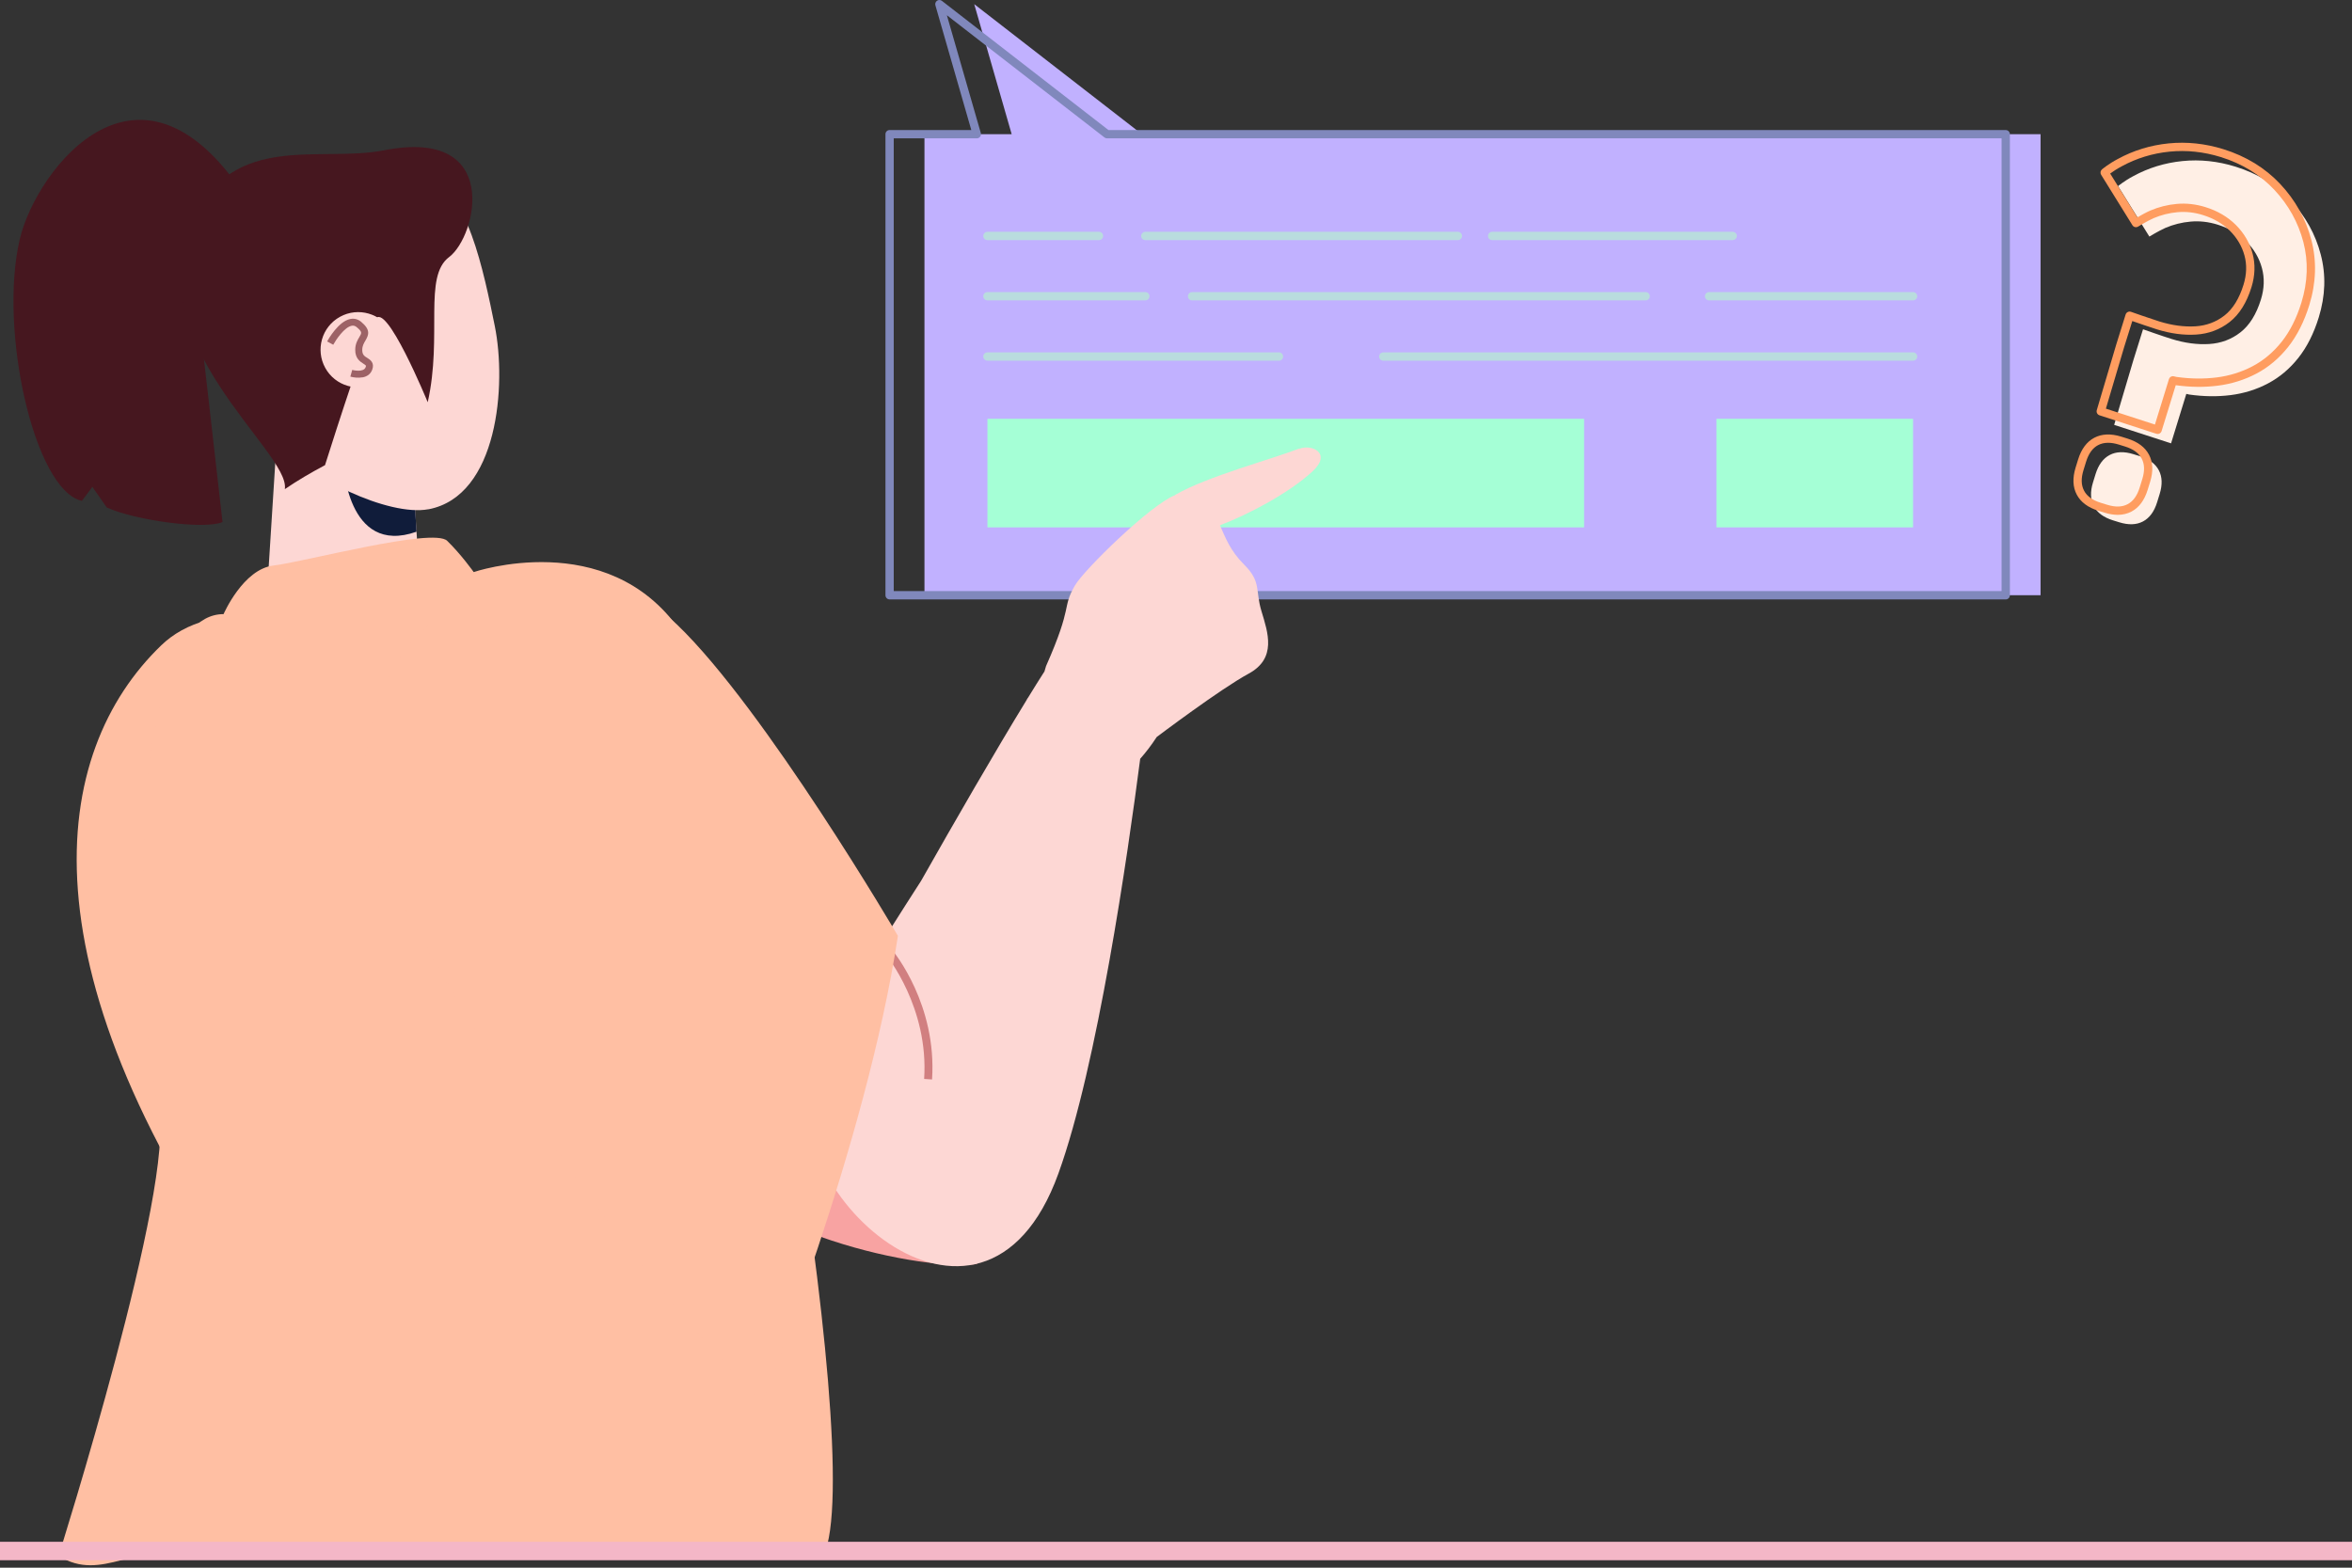 <svg width="255" height="170" viewBox="0 0 255 170" fill="none" xmlns="http://www.w3.org/2000/svg">
    <rect x="0" y="0" width="255" height="170" fill="#333333" stroke="none"/>
    <g clip-path="url(#clip0_0_1)">
        <path d="M221.235 64.549H100.229V14.552H109.684L105.625 0.451L123.803 14.552H221.235V64.549Z" fill="#C1B1FF"/>
        <path d="M217.458 65H96.45C96.202 65 96 64.798 96 64.549V14.552C96 14.303 96.202 14.101 96.45 14.101H105.307L101.414 0.576C101.361 0.388 101.433 0.188 101.594 0.078C101.755 -0.033 101.968 -0.027 102.121 0.094L120.179 14.103H217.458C217.707 14.103 217.909 14.305 217.909 14.554V64.551C217.909 64.8 217.707 65.002 217.458 65.002V65ZM96.898 64.099H217.008V15.003H120.024C119.925 15.003 119.829 14.971 119.749 14.909L102.659 1.652L106.338 14.427C106.377 14.564 106.35 14.709 106.264 14.824C106.179 14.936 106.047 15.003 105.906 15.003H96.898V64.099Z" fill="#8088BC"/>
        <path d="M107.057 57.188L171.746 57.188V45.416L107.057 45.416V57.188Z" fill="#A5FFD6"/>
        <path d="M186.095 57.188H207.412V45.416H186.095V57.188Z" fill="#A5FFD6"/>
        <path d="M138.665 39.114H107.053C106.804 39.114 106.603 38.911 106.603 38.662C106.603 38.413 106.804 38.211 107.053 38.211H138.665C138.914 38.211 139.115 38.413 139.115 38.662C139.115 38.911 138.914 39.114 138.665 39.114Z" fill="#B9DCDE"/>
        <path d="M207.412 39.114H149.973C149.724 39.114 149.522 38.911 149.522 38.662C149.522 38.413 149.724 38.211 149.973 38.211H207.412C207.661 38.211 207.862 38.413 207.862 38.662C207.862 38.911 207.661 39.114 207.412 39.114Z" fill="#B9DCDE"/>
        <path d="M124.172 32.575H107.053C106.804 32.575 106.603 32.373 106.603 32.124C106.603 31.875 106.804 31.673 107.053 31.673H124.172C124.42 31.673 124.622 31.875 124.622 32.124C124.622 32.373 124.42 32.575 124.172 32.575Z" fill="#B9DCDE"/>
        <path d="M178.419 32.575H129.246C128.998 32.575 128.796 32.373 128.796 32.124C128.796 31.875 128.998 31.673 129.246 31.673H178.419C178.668 31.673 178.87 31.875 178.87 32.124C178.87 32.373 178.668 32.575 178.419 32.575Z" fill="#B9DCDE"/>
        <path d="M207.412 32.575H185.294C185.045 32.575 184.844 32.373 184.844 32.124C184.844 31.875 185.045 31.673 185.294 31.673H207.412C207.66 31.673 207.862 31.875 207.862 32.124C207.862 32.373 207.66 32.575 207.412 32.575Z" fill="#B9DCDE"/>
        <path d="M119.15 26.038H107.053C106.804 26.038 106.603 25.836 106.603 25.587C106.603 25.338 106.804 25.136 107.053 25.136H119.15C119.399 25.136 119.601 25.338 119.601 25.587C119.601 25.836 119.399 26.038 119.15 26.038Z" fill="#B9DCDE"/>
        <path d="M158.062 26.038H124.172C123.923 26.038 123.722 25.836 123.722 25.587C123.722 25.338 123.923 25.136 124.172 25.136H158.062C158.31 25.136 158.512 25.338 158.512 25.587C158.512 25.836 158.31 26.038 158.062 26.038Z" fill="#B9DCDE"/>
        <path d="M187.853 26.038H161.777C161.529 26.038 161.327 25.836 161.327 25.587C161.327 25.338 161.529 25.136 161.777 25.136H187.853C188.102 25.136 188.303 25.338 188.303 25.587C188.303 25.836 188.102 26.038 187.853 26.038Z" fill="#B9DCDE"/>
        <path d="M231.32 38.981C231.601 38.075 232.344 35.708 232.344 35.708C232.344 35.708 234.536 36.48 235.442 36.759C236.87 37.203 238.227 37.384 239.512 37.305C240.798 37.225 241.93 36.802 242.91 36.035C243.892 35.269 244.629 34.082 245.126 32.475C245.493 31.289 245.53 30.151 245.234 29.065C244.939 27.978 244.377 27.019 243.546 26.188C242.715 25.356 241.672 24.746 240.417 24.356C239.441 24.053 238.474 23.945 237.512 24.029C236.551 24.113 235.63 24.343 234.75 24.721C234.041 25.038 233.031 25.654 233.031 25.654L229.637 20.182C229.637 20.182 230.313 19.614 231.273 19.108C232.925 18.205 234.707 17.658 236.618 17.466C238.529 17.274 240.441 17.476 242.358 18.07C244.762 18.816 246.76 20.039 248.355 21.738C249.948 23.437 251.036 25.391 251.612 27.599C252.191 29.806 252.117 32.079 251.396 34.419C250.857 36.165 250.119 37.629 249.18 38.812C248.243 39.994 247.145 40.917 245.892 41.579C244.638 42.242 243.285 42.663 241.837 42.845C240.386 43.027 238.922 43.004 237.349 42.784C237.198 42.749 237.035 42.718 237.037 42.712L235.383 48.077L229.215 46.073L231.32 38.979V38.981ZM229.083 56.425C228.073 56.11 227.38 55.6 227.009 54.891C226.637 54.183 226.606 53.323 226.92 52.31L227.195 51.42C227.506 50.407 228.018 49.715 228.724 49.341C229.431 48.967 230.289 48.936 231.301 49.251L231.982 49.461C232.992 49.774 233.683 50.286 234.055 50.995C234.428 51.703 234.459 52.565 234.145 53.576L233.87 54.466C233.556 55.479 233.047 56.172 232.34 56.545C231.633 56.919 230.774 56.95 229.763 56.635L229.083 56.425Z" fill="#FFEFE5"/>
        <path d="M229.595 55.829C229.15 55.829 228.676 55.751 228.173 55.594L227.494 55.384C226.37 55.035 225.582 54.444 225.156 53.63C224.726 52.817 224.685 51.833 225.034 50.705L225.309 49.815C225.657 48.69 226.246 47.9 227.058 47.471C227.871 47.042 228.853 46.999 229.978 47.348L230.656 47.559C231.778 47.908 232.567 48.498 232.994 49.313C233.424 50.13 233.465 51.114 233.117 52.239L232.842 53.129C232.493 54.257 231.905 55.045 231.092 55.474C230.644 55.711 230.143 55.829 229.595 55.829ZM228.558 48.016C228.154 48.016 227.794 48.1 227.476 48.267C226.873 48.586 226.445 49.18 226.166 50.081L225.891 50.971C225.612 51.873 225.633 52.606 225.95 53.209C226.268 53.813 226.861 54.242 227.761 54.522L228.44 54.732C229.34 55.012 230.069 54.992 230.674 54.673C231.277 54.355 231.705 53.76 231.984 52.86L232.259 51.969C232.538 51.069 232.518 50.336 232.2 49.731C231.882 49.127 231.289 48.698 230.389 48.418L229.711 48.208C229.297 48.079 228.912 48.016 228.558 48.016ZM233.929 47.06C233.882 47.06 233.836 47.052 233.791 47.038L227.623 45.034C227.391 44.959 227.26 44.712 227.329 44.477L229.434 37.383V37.379C229.715 36.47 230.458 34.103 230.458 34.103C230.495 33.987 230.576 33.891 230.686 33.836C230.794 33.78 230.921 33.772 231.037 33.813C231.059 33.821 233.233 34.585 234.119 34.861C235.49 35.285 236.806 35.461 238.028 35.386C239.215 35.312 240.275 34.916 241.177 34.209C242.079 33.505 242.774 32.382 243.24 30.872C243.579 29.774 243.615 28.712 243.344 27.713C243.071 26.709 242.542 25.808 241.772 25.036C240.998 24.26 240.008 23.682 238.828 23.317C237.916 23.033 236.995 22.929 236.095 23.008C235.186 23.088 234.302 23.311 233.471 23.666C232.803 23.964 231.819 24.564 231.809 24.571C231.599 24.699 231.324 24.634 231.194 24.424L227.8 18.951C227.682 18.761 227.723 18.512 227.894 18.367C227.922 18.342 228.619 17.762 229.609 17.239C231.302 16.314 233.159 15.745 235.119 15.549C237.085 15.352 239.073 15.563 241.036 16.171C243.503 16.937 245.587 18.212 247.227 19.962C248.865 21.708 249.997 23.746 250.592 26.016C251.189 28.295 251.114 30.674 250.37 33.084C249.816 34.877 249.044 36.404 248.076 37.624C247.103 38.849 245.95 39.821 244.646 40.509C243.35 41.193 241.933 41.636 240.436 41.824C238.971 42.008 237.484 41.99 235.891 41.771L234.357 46.744C234.322 46.858 234.241 46.954 234.135 47.011C234.07 47.044 233.999 47.062 233.927 47.062L233.929 47.06ZM228.317 44.312L233.634 46.039L235.154 41.112C235.209 40.936 235.363 40.809 235.547 40.795C235.608 40.791 235.669 40.799 235.726 40.818L235.995 40.877C237.494 41.085 238.922 41.105 240.326 40.93C241.715 40.756 243.027 40.346 244.228 39.711C245.422 39.08 246.479 38.189 247.376 37.062C248.274 35.931 248.993 34.501 249.514 32.817C250.207 30.57 250.278 28.359 249.726 26.245C249.17 24.121 248.109 22.214 246.575 20.578C245.041 18.945 243.09 17.75 240.774 17.031C238.926 16.457 237.054 16.259 235.211 16.445C233.369 16.629 231.627 17.164 230.035 18.034C229.501 18.316 229.057 18.618 228.782 18.82L231.727 23.572C232.094 23.358 232.658 23.043 233.115 22.839C234.041 22.443 235.017 22.198 236.021 22.11C237.038 22.022 238.073 22.138 239.099 22.455C240.419 22.863 241.533 23.519 242.411 24.397C243.295 25.281 243.903 26.317 244.216 27.474C244.532 28.64 244.493 29.872 244.104 31.136C243.583 32.825 242.786 34.097 241.735 34.918C240.686 35.739 239.458 36.198 238.089 36.282C236.755 36.366 235.333 36.176 233.858 35.718C233.194 35.512 231.872 35.055 231.181 34.814C230.953 35.543 230.503 36.978 230.297 37.64L228.319 44.309L228.317 44.312Z" fill="#FF9D60"/>
    </g>
    <path d="M21.2 31.207C19.599 23.862 27.14 22.187 27.14 22.187C15.407 3.173 3.935 18.379 2.154 25.896C-0.183 35.726 3.723 53.178 8.879 54.314L10.014 52.794L11.575 55.033C14.598 56.414 22.164 57.468 24.125 56.61C24.125 56.61 21.298 31.657 21.2 31.207Z" fill="#46171F"/>
    <path d="M44.683 50.376L45.607 64.544C44.961 65.933 39.331 66.064 29.077 62.305L29.902 49.289C29.902 49.289 35.532 50.261 44.683 50.376Z" fill="#FDD7D4"/>
    <path d="M44.756 51.373L45.164 57.656C37.541 60.36 37.198 50.041 37.214 50.049C41.055 51.381 43.694 51.855 44.756 51.373Z" fill="#101C3A"/>
    <path d="M46.448 55.221C42.158 56.038 33.195 51.74 30.695 48.17C29.804 46.895 27.255 24.532 31.316 22.138C33.023 21.133 44.814 20.871 46.538 20.536C50.492 19.76 52.486 29.647 53.638 35.325C54.937 41.699 54.014 53.791 46.448 55.229V55.221Z" fill="#FDD7D4"/>
    <path d="M30.882 53.04C32.279 52.092 33.741 51.234 35.237 50.441C36.634 46.029 39.575 36.903 40.687 34.664C41.789 32.449 46.373 43.619 46.373 43.619C47.999 36.363 45.867 29.998 48.694 27.874C51.717 25.602 54.422 13.779 41.651 16.296C34.738 17.66 25.391 14.245 20.921 23.739C14.671 37.009 31.503 48.979 30.882 53.032V53.04Z" fill="#46171F"/>
    <path d="M42.404 35.955C43.49 37.924 42.779 40.408 40.802 41.495C38.833 42.581 36.349 41.87 35.262 39.893C34.176 37.924 34.886 35.44 36.864 34.353C38.833 33.267 41.317 33.977 42.404 35.955Z" fill="#FDD7D4"/>
    <path d="M39.307 40.914C38.849 41.004 38.343 40.939 37.983 40.841L38.188 40.114C38.188 40.114 39.422 40.44 39.642 39.819C39.707 39.64 39.707 39.64 39.405 39.444C39.046 39.215 38.506 38.872 38.514 37.932C38.514 37.286 38.776 36.853 38.964 36.543C39.225 36.102 39.291 35.995 38.678 35.481C38.506 35.334 38.327 35.285 38.13 35.325C37.33 35.481 36.415 36.862 36.129 37.385L35.467 37.025C35.589 36.804 36.692 34.843 37.983 34.59H37.992C38.416 34.508 38.825 34.615 39.168 34.909C40.19 35.767 39.985 36.306 39.618 36.935C39.454 37.213 39.274 37.507 39.274 37.948C39.274 38.471 39.511 38.627 39.822 38.814C40.124 39.002 40.631 39.329 40.361 40.073C40.181 40.587 39.773 40.833 39.315 40.922L39.307 40.914Z" fill="#9D6266"/>
    <path d="M47.044 82.74C59.431 101.623 66.777 119.836 66.777 119.836C61.989 130.156 34.494 141.243 28.44 142.101C1.778 105.235 5.431 81.588 17.491 69.97C22.524 65.116 34.658 63.858 47.044 82.74Z" fill="#FFBFA3"/>
    <path d="M17.171 120.31C15.185 112.433 12.685 66.595 24.239 66.595C24.239 66.595 26.355 61.709 29.656 61.325C32.949 60.941 46.97 57.174 48.481 58.645C49.993 60.115 51.358 62.036 51.358 62.036C51.358 62.036 65.803 57.1 73.688 68.319C79.547 76.653 94.261 158.116 89.285 168.713C89.285 168.713 64.365 168.713 29.656 168.713H26.372H21.47C14.696 166.948 11.158 171.728 6.354 168.713C6.354 168.713 19.156 128.194 17.171 120.318V120.31Z" fill="#FFBFA3"/>
    <path d="M90.421 99.13C90.421 99.13 103.25 112.13 103.364 118.201C103.478 124.28 109.149 136.814 105.546 137.116C98.878 137.68 78.77 133.342 72.683 122.548C66.596 111.754 86.132 95.903 90.43 99.13H90.421Z" fill="#F8A3A2"/>
    <path d="M140.835 48.652C137.706 49.861 130.948 51.642 127.451 53.644C127.419 53.66 127.394 53.685 127.37 53.709C124.739 54.739 117.524 61.782 116.543 63.49C115.081 66.031 116.388 65.5 113.406 72.241C113.34 72.445 113.283 72.649 113.226 72.854H113.21C112.662 73.703 112.082 74.643 111.469 75.64C111.396 75.73 111.339 75.82 111.289 75.934C107.841 81.564 103.511 89.073 99.867 95.511C95.356 102.53 90.797 109.687 88.272 115.66C82.88 128.415 106.461 150.214 114.754 127.246C118.978 115.554 122.279 92.627 123.619 82.283C124.216 81.605 124.82 80.828 125.409 79.921C125.409 79.921 132.313 74.708 135.377 73.05C138.441 71.391 137.469 68.597 136.774 66.301C136.071 63.996 136.774 63.106 134.903 61.243C133.351 59.699 132.852 58.269 132.264 56.961C135.23 55.842 139.691 53.522 142.289 51.127C144.446 49.142 142.232 48.137 140.86 48.668L140.835 48.652Z" fill="#FDD7D4"/>
    <path d="M101.052 117.057L100.194 117C100.709 109.254 96.133 103.641 96.084 103.584L96.746 103.036C96.942 103.273 101.591 108.96 101.052 117.057Z" fill="#D17F80"/>
    <path d="M48.677 65.933C57.338 60.287 66.318 60.94 73.394 67.722C82.921 76.849 97.35 101.484 97.35 101.484C93.902 124.19 82.561 152.159 82.561 152.159C66.244 135.27 46.642 105.953 41.429 93.011C36.217 80.068 43.203 69.487 48.677 65.925V65.933Z" fill="#FFBFA3"/>
    <path d="M255 167.191H0V169.191H255V167.191Z" fill="#F4B7C7"/>
    <defs>
        <clipPath id="clip0_0_1">
            <rect width="156" height="65" fill="white" transform="translate(96)"/>
        </clipPath>
    </defs>
</svg>
